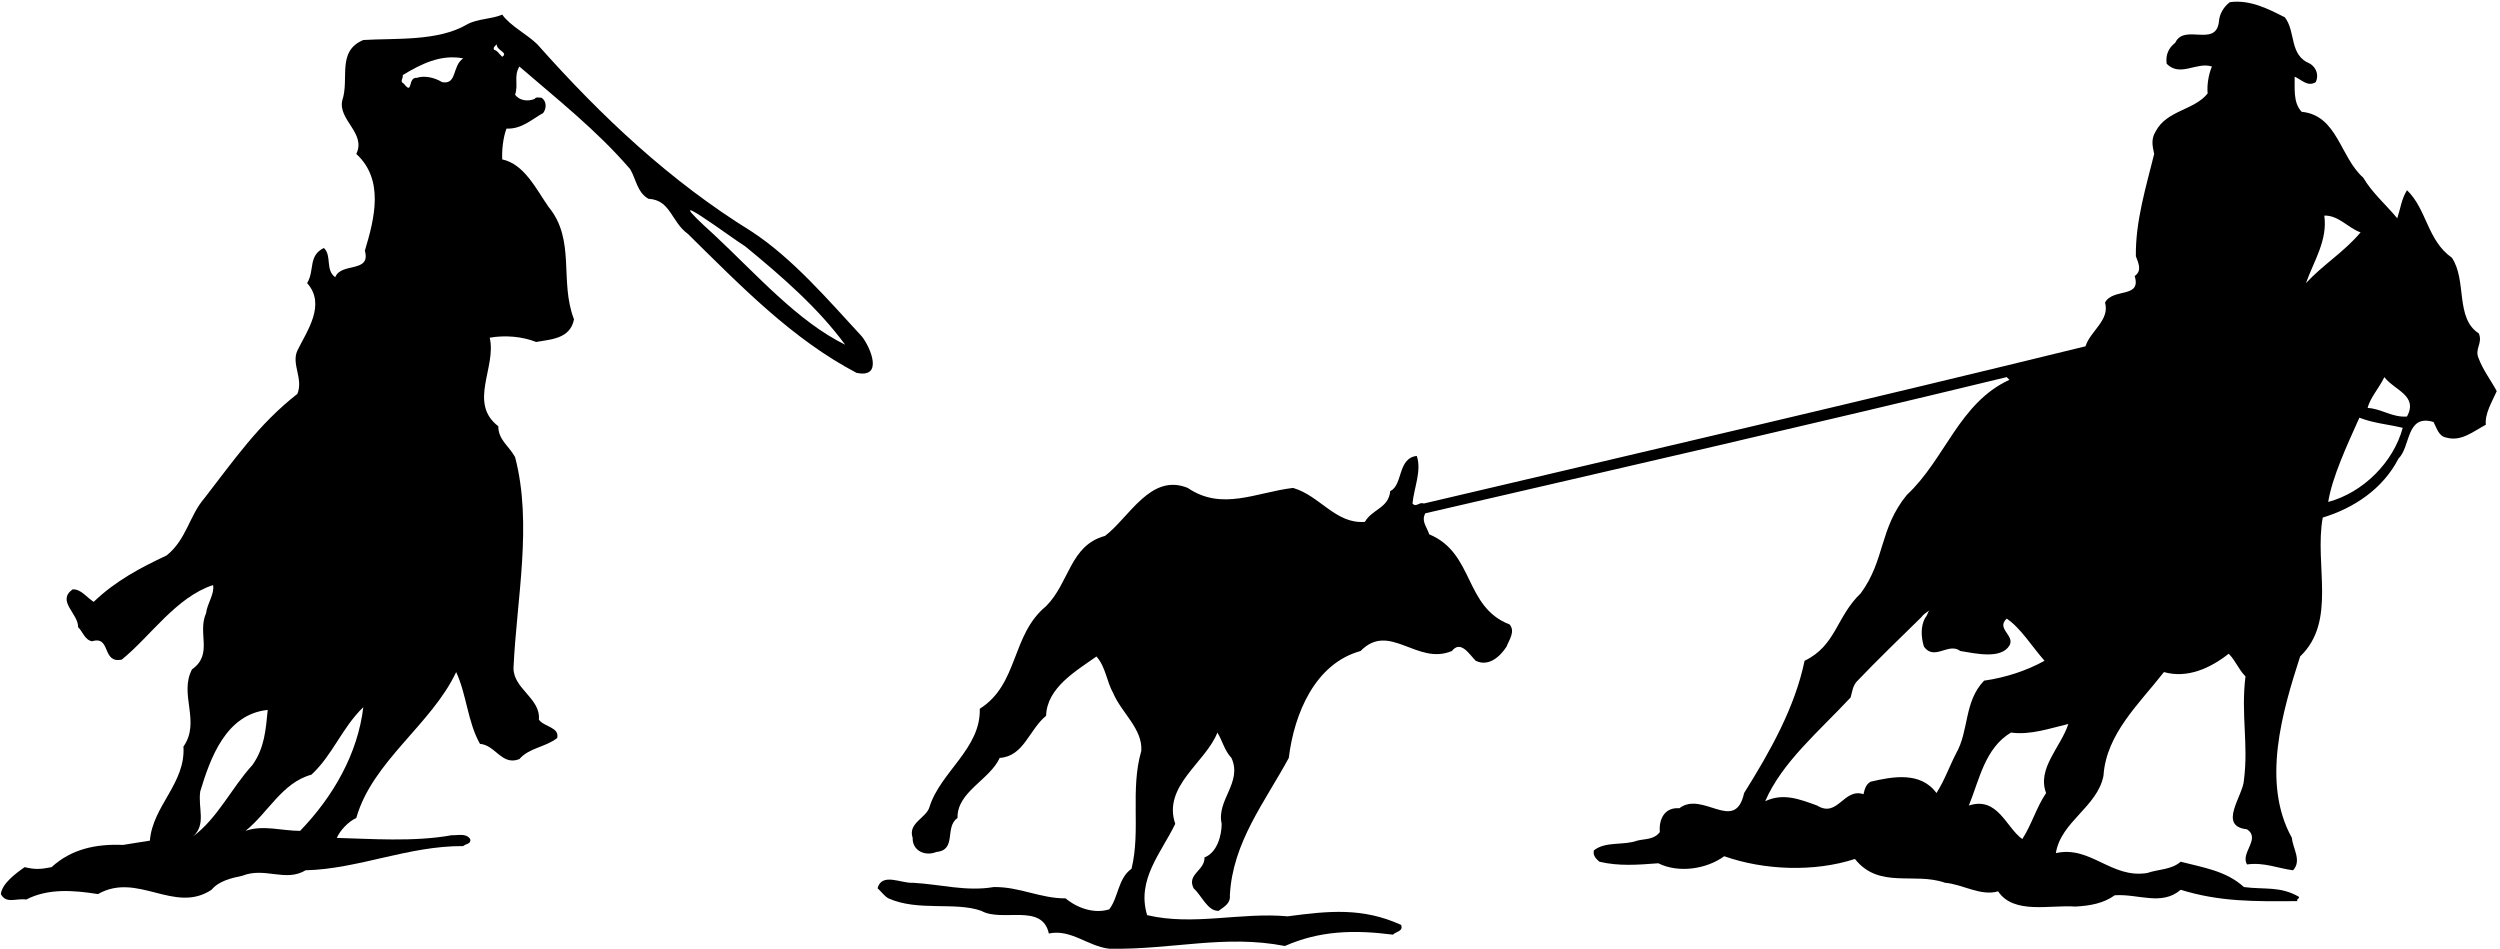 <?xml version="1.0" encoding="UTF-8"?>
<svg xmlns="http://www.w3.org/2000/svg" xmlns:xlink="http://www.w3.org/1999/xlink" width="519pt" height="197pt" viewBox="0 0 519 197" version="1.1">
<g id="surface1">
<path style=" stroke:none;fill-rule:nonzero;fill:rgb(0%,0%,0%);fill-opacity:1;" d="M 518.324 81.203 C 517.109 78.938 515.488 76.828 514.598 74.48 C 513.629 72.375 515.488 71.32 514.598 69.215 C 509.656 66.059 512.168 58.199 509.012 53.504 C 503.906 49.938 503.824 43.461 499.695 39.488 C 498.562 41.273 498.316 43.379 497.672 45.32 C 495.32 42.488 492.406 39.977 490.621 36.898 C 485.762 32.605 485.277 23.938 477.824 23.211 C 475.965 21.266 476.449 18.105 476.367 15.918 C 477.746 16.484 479.039 18.105 480.742 17.055 C 481.391 15.758 480.984 14.137 479.605 13.246 C 475.152 11.465 476.691 6.684 474.344 3.605 C 470.859 1.824 467.055 -0.117 462.922 0.449 C 461.707 1.34 460.734 2.879 460.652 4.496 C 460.008 9.926 453.445 4.82 451.582 8.871 C 450.125 10.008 449.559 11.465 449.801 13.246 C 452.637 16.082 456.035 12.762 459.195 13.812 C 458.469 15.516 458.145 17.699 458.305 19.402 C 455.551 22.887 449.801 22.887 447.531 27.258 C 446.559 28.797 446.805 30.176 447.207 31.957 C 445.508 38.844 443.32 45.891 443.402 53.18 C 443.887 54.555 444.777 56.176 443.156 57.309 C 444.617 62.008 438.621 59.738 437.004 62.816 C 438.055 66.461 433.926 68.73 432.953 71.891 C 387.027 83.148 341.746 93.68 295.578 104.531 C 294.605 104.129 294.039 105.422 293.23 104.531 C 293.555 101.211 295.172 97.727 294.121 94.648 C 290.07 95.137 291.285 100.727 288.613 101.941 C 288.289 105.504 284.887 105.664 283.348 108.34 C 277.273 108.824 274.031 102.91 268.441 101.293 C 260.828 102.184 253.703 106.152 246.574 101.293 C 238.879 98.133 234.426 107.449 229.402 111.254 C 222.113 113.199 222.031 120.973 217.172 125.836 C 209.883 131.828 211.5 142.035 203.402 147.137 C 203.645 155.398 195.219 160.258 192.953 167.551 C 192.305 169.816 188.414 170.871 189.469 173.949 C 189.387 176.621 192.062 177.836 194.41 176.863 C 198.703 176.461 196.031 171.68 198.785 169.816 C 198.621 164.391 205.508 161.879 207.531 157.344 C 212.555 157.02 213.605 151.512 217.172 148.594 C 217.332 142.762 223.406 139.281 227.621 136.285 C 229.562 138.469 229.727 141.469 231.102 143.898 C 232.805 147.949 237.258 151.348 236.934 155.887 C 234.586 163.984 236.855 172.328 234.91 180.348 C 232.074 182.371 232.238 186.18 230.293 188.77 C 227.297 189.742 223.73 188.609 221.223 186.504 C 215.875 186.504 211.664 184.074 206.316 184.152 C 200.484 185.125 195.383 183.586 189.469 183.262 C 187.121 183.426 183.07 181.074 182.18 184.398 C 182.91 185.043 183.637 186.098 184.449 186.504 C 190.605 189.258 198.297 187.152 203.727 189.094 C 208.02 191.523 216.359 187.395 217.738 193.793 C 222.355 192.82 225.84 196.465 230.293 196.953 C 243.336 197.195 254.188 193.953 266.742 196.387 C 273.949 193.227 280.918 192.984 289.18 194.035 C 289.746 193.387 291.367 193.387 290.879 192.012 C 282.859 188.367 275.895 189.094 267.309 190.23 C 257.59 189.336 247.707 192.254 238.148 189.984 C 235.883 182.613 241.148 176.945 243.98 171.031 C 241.309 163.176 250.301 158.316 252.73 152.078 C 253.781 153.781 254.188 155.805 255.645 157.344 C 257.996 162.445 252.488 166.09 253.621 171.031 C 253.621 173.461 252.648 177.027 250.059 177.996 C 250.137 180.754 246.332 181.48 247.789 184.398 C 249.488 185.938 250.703 189.176 252.973 189.094 C 254.188 188.203 255.484 187.555 255.32 185.855 C 255.891 174.84 262.609 166.496 267.551 157.344 C 268.688 148.027 273.059 137.742 282.457 135.148 C 288.449 128.992 294.199 138.227 301.41 135.148 C 303.273 132.801 305.055 135.879 306.352 137.176 C 309.023 138.469 311.371 136.363 312.75 134.258 C 313.316 132.801 314.613 131.098 313.398 129.641 C 303.922 125.996 306.109 114.82 296.711 110.93 C 296.145 109.23 295.012 108.176 295.902 106.559 C 336.48 97.16 376.172 88.09 416.59 78.289 C 416.832 78.531 416.914 78.613 417.156 78.855 C 406.711 83.633 403.793 95.379 395.855 102.75 C 390.105 109.797 391.398 116.195 386.297 123.16 C 381.195 128.023 381.195 134.016 374.633 137.176 C 372.609 146.895 367.504 155.965 362.078 164.633 C 360.215 173.137 353.492 164.066 348.633 167.793 C 345.637 167.551 344.34 169.98 344.582 172.734 C 343.367 174.352 341.504 174.109 339.883 174.516 C 337.051 175.566 333.324 174.598 330.895 176.539 C 330.648 177.594 331.297 178.242 332.027 178.891 C 336.078 179.859 340.047 179.535 344.258 179.215 C 348.469 181.32 354.301 180.426 357.945 177.754 C 366.211 180.672 376.656 181.074 385.082 178.32 C 390.105 184.641 397.395 180.996 403.793 183.262 C 407.52 183.586 411.164 186.098 414.809 185.043 C 418.047 189.906 425.66 187.801 430.848 188.203 C 433.844 188.043 436.68 187.555 439.027 185.855 C 443.969 185.531 448.746 188.121 452.715 184.719 C 460.816 187.23 468.105 187.152 476.934 187.07 C 476.691 186.586 477.422 186.586 477.258 186.18 C 473.371 183.91 470.051 184.719 465.84 184.152 C 462.113 180.754 457.332 180.105 452.715 178.891 C 450.773 180.59 448.098 180.426 445.75 181.238 C 438.297 182.453 434.004 175.488 426.797 177.105 C 427.848 170.547 435.383 167.551 436.68 161.07 C 437.246 152.32 444.129 146.086 449.234 139.523 C 454.094 140.902 458.871 138.715 462.68 135.715 C 464.137 137.176 464.703 138.957 466.16 140.414 C 465.191 148.352 466.809 154.426 465.84 161.961 C 465.676 165.199 460.328 171.52 466.484 172.164 C 469.402 174.109 465.027 177.105 466.484 179.457 C 470.051 178.969 472.887 180.266 476.043 180.672 C 477.906 178.645 475.965 176.137 475.801 173.949 C 469.402 162.445 473.855 147.625 477.504 136.285 C 485.195 128.914 480.418 117.328 482.199 107.449 C 488.598 105.504 494.672 101.535 497.914 95.219 C 500.504 92.707 499.453 85.902 505.203 87.602 C 505.852 88.816 506.258 90.602 507.875 90.844 C 510.953 91.734 513.465 89.547 516.059 88.172 C 515.812 85.902 517.352 83.391 518.324 81.203 Z M 402.012 164.633 C 398.688 160.098 392.859 161.23 388.32 162.285 C 387.27 162.934 387.105 163.906 386.863 164.875 C 382.734 163.5 381.52 169.898 377.227 167.227 C 373.66 165.93 370.18 164.551 366.453 166.336 C 369.934 158.234 377.711 151.754 384.191 144.789 C 384.516 143.656 384.598 142.52 385.406 141.547 C 389.961 136.77 394.227 132.699 398.875 128.125 C 399.156 127.668 400.031 127.035 400.555 126.727 C 400.16 127.117 400.141 127.754 399.742 128.145 C 398.633 129.957 398.836 132.449 399.418 134.258 C 401.605 137.254 404.52 133.285 406.953 135.148 C 410.027 135.637 415.375 136.93 417.156 134.016 C 418.371 131.91 414.32 130.531 416.59 128.426 C 419.508 130.371 421.855 134.258 424.445 137.176 C 420.801 139.199 416.43 140.656 411.895 141.305 C 407.68 145.68 408.812 151.672 406.062 156.453 C 404.684 159.125 403.711 161.961 402.012 164.633 Z M 424.77 164.633 C 422.746 167.629 421.773 171.195 419.828 174.191 C 416.43 171.762 414.727 165.281 408.734 167.227 C 410.922 161.879 412.055 155.32 417.48 152.078 C 421.531 152.645 425.582 151.188 429.387 150.297 C 427.848 155.074 422.828 159.531 424.77 164.633 Z M 478.715 58.77 C 480.336 54.23 483.254 49.859 482.523 44.754 C 485.52 44.676 487.465 47.348 490.055 48.238 C 486.574 52.367 482.523 54.719 478.715 58.77 Z M 483.336 104.207 C 484.145 99.105 487.223 92.465 489.812 86.711 C 492.648 87.848 495.809 88.09 498.805 88.816 C 496.859 96.027 490.543 102.266 483.336 104.207 Z M 499.695 86.469 C 496.617 86.711 494.43 84.848 491.516 84.688 C 492 82.66 493.945 80.477 494.996 78.289 C 497.102 81.043 502.043 82.094 499.695 86.469 "/>
<path style=" stroke:none;fill-rule:nonzero;fill:rgb(0%,0%,0%);fill-opacity:1;" d="M 155.938 47.996 C 139.168 37.629 124.914 24.262 111.547 9.195 C 109.281 7.008 106.039 5.469 104.258 3.039 C 101.992 4.012 99.156 3.852 96.969 5.066 C 90.895 8.629 82.145 7.898 75.422 8.305 C 69.836 10.652 72.59 16.324 71.051 20.859 C 70.156 24.91 76.07 27.664 73.965 31.957 C 79.797 37.305 77.773 45.32 75.746 52.047 C 77.043 56.742 70.805 54.395 69.59 57.555 C 67.484 56.016 68.941 53.098 67.242 51.477 C 63.922 53.098 65.379 56.094 63.758 58.77 C 67.727 63.223 63.758 68.648 61.734 72.781 C 60.438 75.613 63.031 78.613 61.734 81.77 C 53.633 88.09 48.449 95.703 42.457 103.398 C 39.297 107.043 38.73 111.984 34.598 115.305 C 29.254 117.816 23.988 120.57 19.453 124.945 C 17.996 124.051 16.859 122.27 15.078 122.352 C 11.676 124.781 16.293 127.375 16.215 130.207 C 17.184 131.098 17.59 132.883 19.129 133.125 C 23.098 131.91 21.074 137.824 25.285 136.93 C 31.277 132.07 36.543 123.973 44.238 121.461 C 44.562 123.324 43.023 125.27 42.781 127.293 C 40.918 131.504 44.32 135.797 39.863 138.957 C 37.109 144.141 41.727 149.809 38.082 154.992 C 38.57 162.609 31.684 167.305 31.117 174.516 C 29.254 174.84 27.391 175.082 25.527 175.406 C 19.859 175.164 14.754 176.297 10.707 180.023 C 8.273 180.508 7.223 180.508 5.117 180.023 C 3.254 181.32 0.418 183.426 0.176 185.613 C 1.309 187.719 3.332 186.422 5.441 186.746 C 9.977 184.398 15.242 184.801 20.344 185.613 C 28.523 180.914 36.219 189.824 43.914 184.719 C 45.453 182.859 48.047 182.289 50.312 181.805 C 55.012 179.941 59.305 183.184 63.434 180.672 C 74.289 180.426 84.82 175.566 96.16 175.648 C 96.645 175.164 97.859 175.242 97.617 174.191 C 96.727 172.895 95.105 173.461 93.809 173.383 C 85.953 174.84 76.559 174.109 69.914 173.949 C 70.645 172.328 72.344 170.547 73.965 169.816 C 77.285 158.074 89.598 150.379 94.699 139.523 C 96.887 144.223 97.051 149.809 99.641 154.426 C 102.883 154.672 104.18 159.043 107.824 157.586 C 109.848 155.238 113.168 155.156 115.68 153.211 C 116.164 150.945 113.008 150.945 111.871 149.406 C 112.277 144.949 106.527 143.008 106.605 138.633 C 107.254 124.297 110.578 108.824 106.934 94.895 C 105.637 92.543 103.449 91.328 103.449 88.492 C 97.133 83.633 103.125 76.262 101.664 70.105 C 104.906 69.539 108.469 69.863 111.305 70.996 C 114.223 70.43 118.352 70.43 119.164 66.301 C 116.086 58.363 119.566 49.859 113.898 42.973 C 111.387 39.41 108.875 34.062 104.258 33.09 C 104.18 31.148 104.422 28.637 105.148 26.691 C 108.227 26.855 110.336 24.828 112.766 23.453 C 113.492 22.48 113.492 21.023 112.438 20.293 C 111.953 20.293 111.305 20.051 110.98 20.535 C 109.688 21.102 107.824 20.941 106.934 19.645 C 107.66 17.539 106.605 15.84 107.824 13.812 C 115.598 20.535 123.859 27.016 130.824 35.117 C 132.039 37.141 132.285 39.977 134.633 41.273 C 139.25 41.516 139.332 46.051 142.812 48.562 C 153.91 59.496 164.523 70.43 177.805 77.398 C 183.477 78.613 180.723 72.133 178.938 69.863 C 171.895 62.25 164.523 53.586 155.938 47.996 Z M 40.105 173.625 C 42.859 171.113 41.078 167.793 41.566 164.309 C 43.672 157.344 46.91 148.273 55.578 147.379 C 55.172 151.512 54.93 155.238 52.418 158.801 C 48.047 163.582 45.211 169.816 40.105 173.625 Z M 62.301 172.488 C 58.492 172.488 54.605 171.195 50.961 172.488 C 55.578 168.844 58.574 162.445 64.648 160.828 C 69.105 156.695 70.969 151.105 75.422 146.812 C 74.289 156.371 69.266 165.281 62.301 172.488 Z M 91.785 17.055 C 90.328 16.16 88.219 15.594 86.52 16.16 C 84.574 16 85.789 19.887 83.848 17.379 C 82.875 16.891 83.766 16.324 83.605 15.594 C 87.328 13.328 91.461 11.223 96.16 12.113 C 93.809 13.73 94.945 17.621 91.785 17.055 Z M 104.258 11.789 C 103.691 11.301 103.285 10.492 102.559 10.328 C 102.312 9.844 102.801 9.52 103.125 9.195 C 103.043 10.492 105.637 10.898 104.258 11.789 Z M 148.32 48.805 C 134.797 36.574 152.371 49.777 154.723 51.152 C 162.414 57.473 169.867 63.953 175.457 71.566 C 165.574 66.703 157.07 56.984 148.32 48.805 "/>
</g>
</svg>
